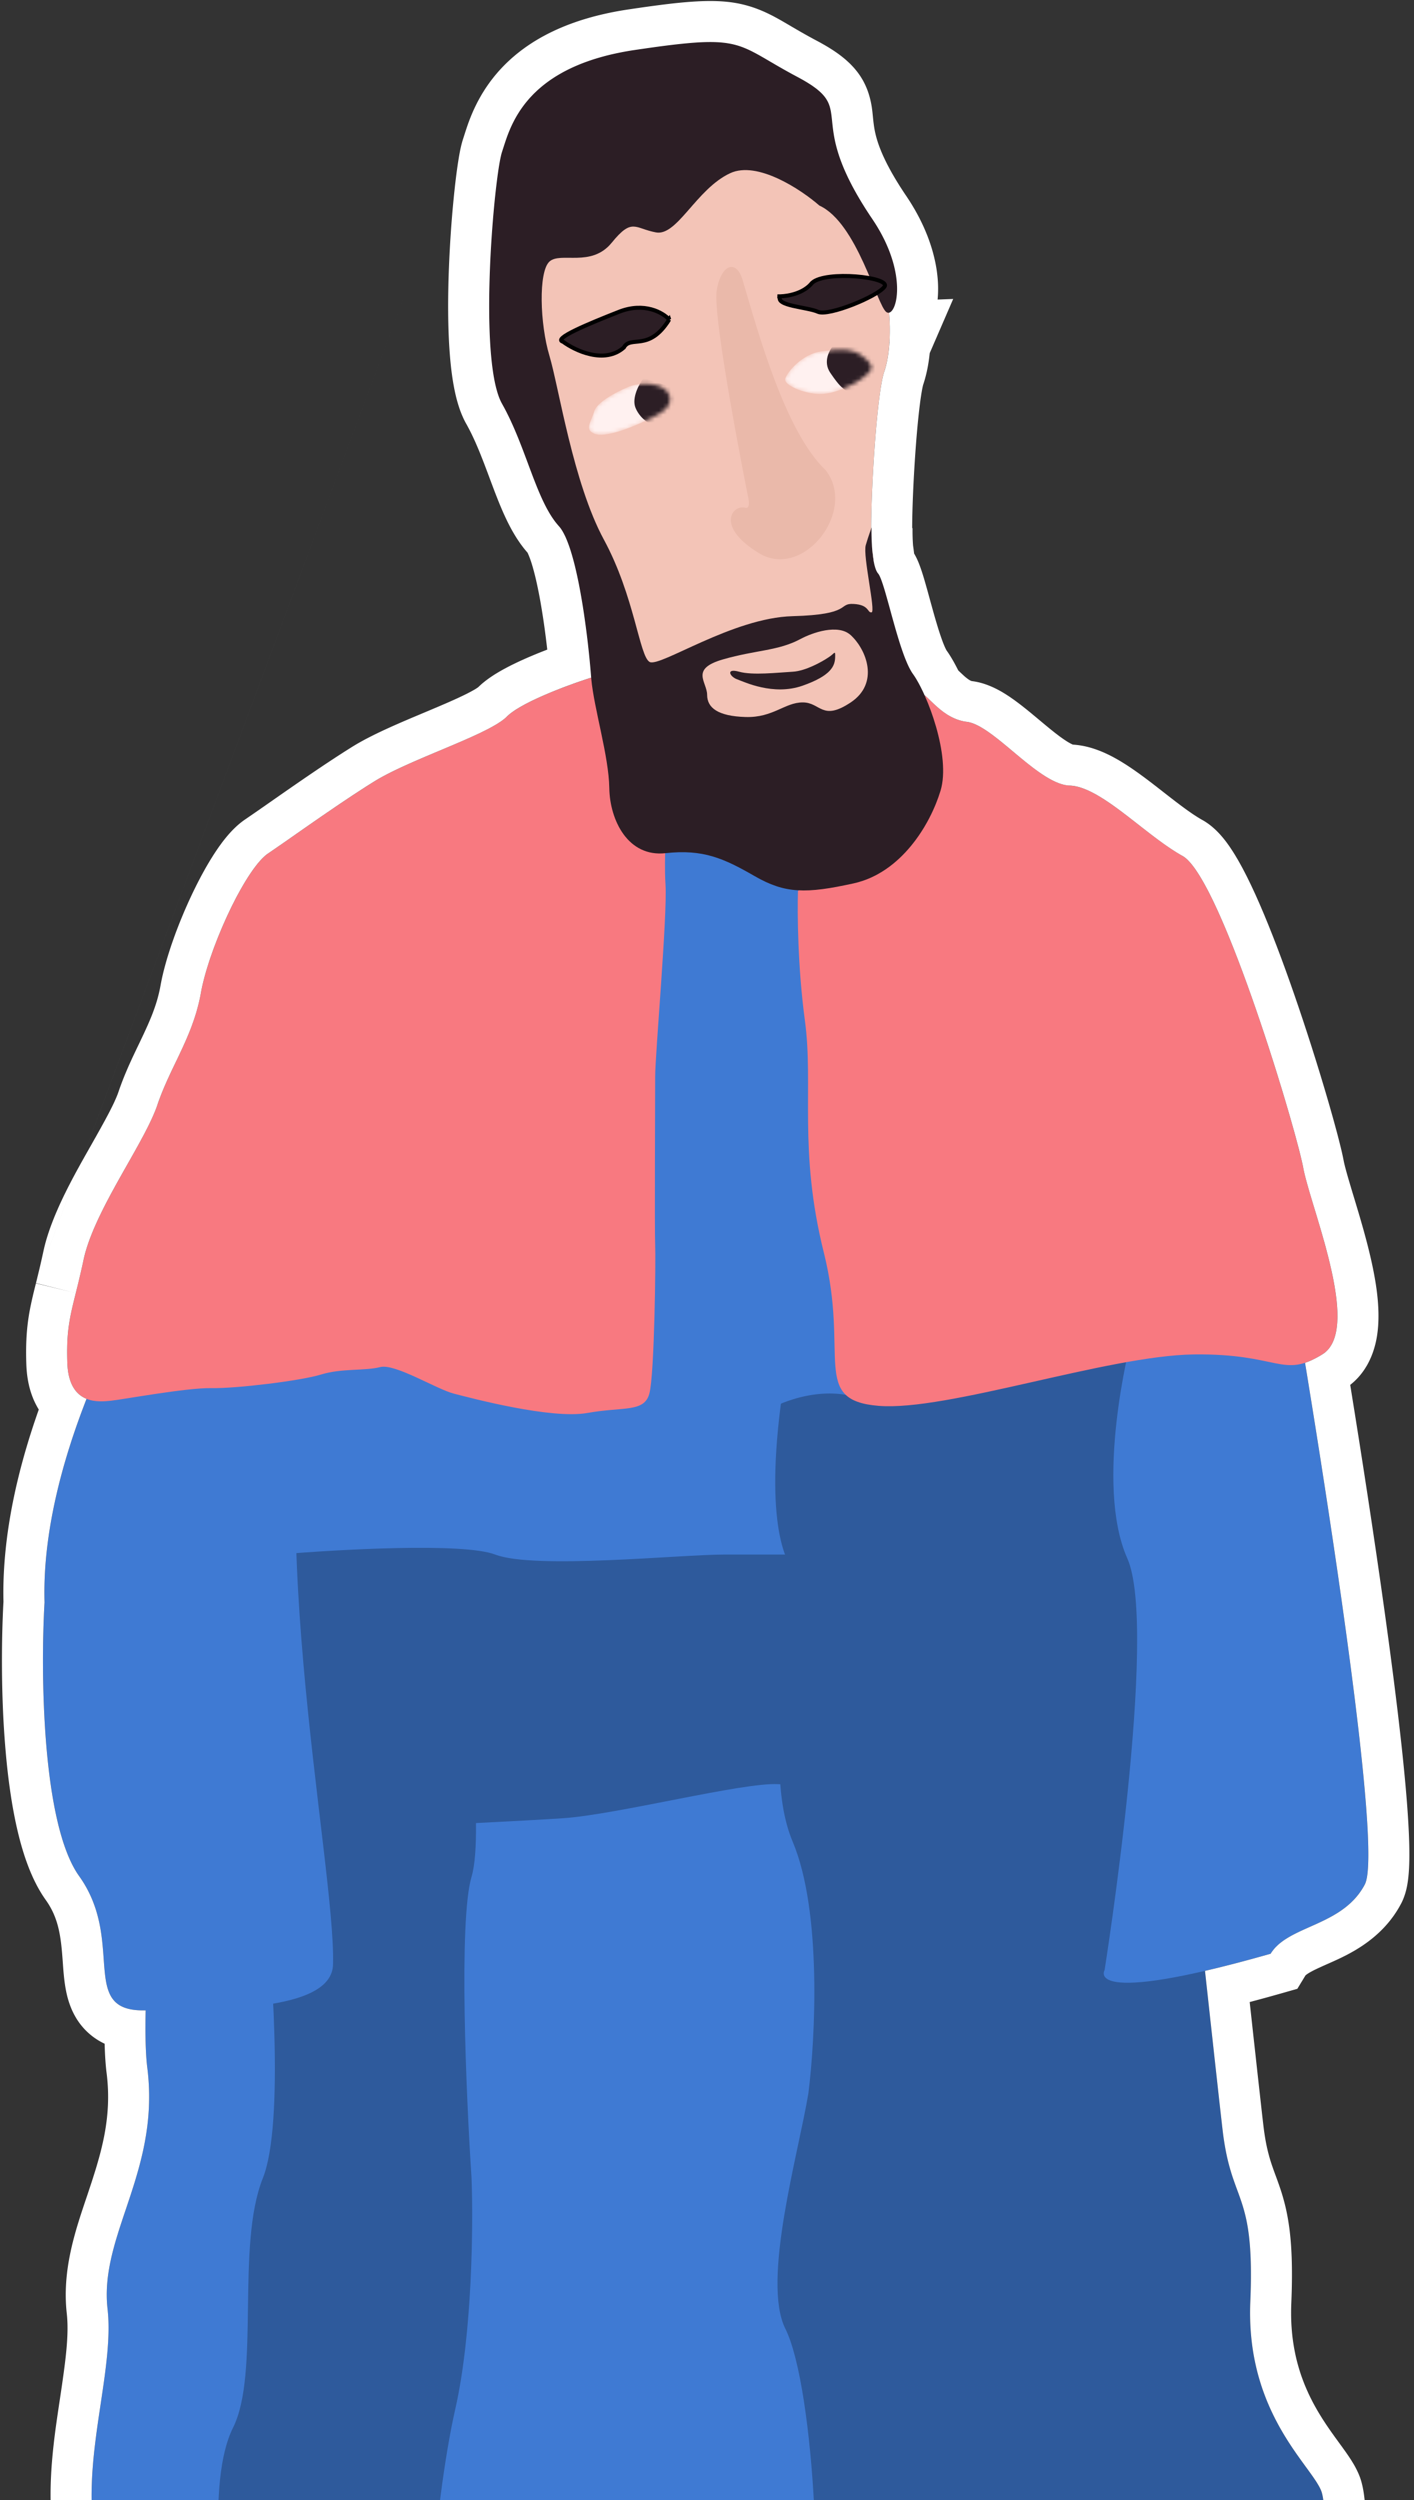 <svg width="353" height="624" fill="none" xmlns="http://www.w3.org/2000/svg"><rect width="100%" height="100%" fill="#333333" stroke="none"/><path d="M152.451 249.974h40.606c-1.392 30.466-2.272 91.293 5.354 90.875 9.531-.522-6.398 22.719 5.222 25.331 11.621 2.611-7.312 68.678 0 82.388 7.312 13.709 0 61.758 0 67.503 0 5.745-7.964 48.049 0 60.192 7.965 12.143 4.831 82.91 4.831 89.7 0 6.789-3.786 49.615 0 70.245 3.787 20.63-.261 56.014-2.35 64.892-2.089 8.879 3.395 14.363-28.333 16.974-4.815.396-47.527 2.611-67.634-4.831s-31.597-6.79-51.183-12.143c-19.585-5.353-18.41-30.03-32.12-60.061-13.709-30.03 9.924-74.554 0-97.142-9.922-22.588 2.09-49.094 0-67.634-2.088-18.541 13.188-34.339 9.924-60.192-2.611-20.682 6.659-103.583 11.62-142.449l104.063-123.648z" fill="#3F7AD3"/><path d="M197.89 332.755c5.954-29.769-2.48-68.026-7.442-83.433l34.862-12.534 58.233 95.967c6.485 59.974 19.898 183.709 21.674 198.854 2.22 18.933 8.095 14.885 6.92 42.827-1.175 27.941 15.409 40.969 17.757 47.396 2.481 6.789 0 58.886 4.57 81.213 4.57 22.327 2.22 21.021 0 33.686-2.219 12.665 3.395 22.849 7.442 38.779 4.048 15.929-14.362 26.897-16.059 30.944-1.698 4.048-24.025 8.487-29.77 0-5.745-8.487-87.349 8.487-104.454 5.615-13.683-2.298 7.312-13.318 10.446-23.111 1.305-14.623 2.872-39.954 0-70.767-2.873-30.814-7.059-40.77-1.045-52.489 5.092-9.923 2.481-69.592-4.961-84.477-5.954-11.908 3.264-43.74 5.745-58.755 1.74-13.71 3.394-45.464-3.918-62.803-9.139-21.675 3.918-62.934 0-68.026-3.917-5.092-7.442-21.674 0-58.886z" fill="#2E5A9C"/><path d="M117.72 468.415c.856-2.871 1.165-7.631 1.107-13.405 9.101-.461 17.353-.908 21.873-1.218 13.318-.914 44.915-9.009 53.533-8.487 6.894.418 16.799-2.698 20.891-4.309l2.872-53.01h-36.951c-11.489 0-47.526 3.786-57.449 0-7.939-3.029-39.345-1.262-54.055 0l-18.019 50.66 14.102 7.753v22.016c2.263 19.411 5.431 61.628 0 75.207-6.79 16.974-.653 48.702-7.443 62.281-6.79 13.579-2.741 44.654 0 60.322 2.742 15.668-7.442 61.498-7.442 77.819 0 16.321 50.138 0 58.233 0 8.095 0 4.701-36.559 0-53.533-4.7-16.974-.653-65.676 4.701-89.308 4.282-18.907 4.482-46.265 4.047-57.581-1.349-20.542-3.238-64.343 0-75.207z" fill="#2E5A9C"/><path d="M323.601 326.966s22.664 132.699 17.126 143.354c-5.54 10.562-19.154 10.121-23.522 17.306-47.136 13.411-41.447 4.082-41.447 4.082s13.544-85.181 5.66-102.783c-8.296-18.704.849-53.98.849-53.98l41.334-7.979zM11.117 399.929c-1.268-43.704 32.377-93.25 32.377-93.25s5.548-10.283 36.992 17.593c-16.816 46.922 3.323 140.783 2.653 165.876 0 12.276-30.459 11.322-47.064 11.613-16.606.292-4.661-17.187-16.314-33.501-9.322-13.052-9.647-50.992-8.644-68.331zM223.594 340.031l-20.472-122.822-26.265-15.642-26.071 18.732c-8.948 39.46-26.845 120.544-26.845 129.195 0 10.815 48.668 13.905 64.697 4.056 12.823-7.88 23.239-5.987 26.844-4.056l8.112-9.463z" fill="#3F7AD3"/><path d="M220.76 92.751c1.761-5.182 1.467-12.425 1.101-15.399l-7.334-20.776-18.211-19.31-32.266 6.6-28.843 8.432-4.767 33.61 16.011 51.696 15.522 34.953 13.077-9.41 26.644-7.7 17.722 2.078c-.285-5.215-1.027-16.621-1.711-20.532-.856-4.889.855-37.764 3.055-44.242z" fill="#F3C4B7"/><path d="M126.512 178.871c3.627-3.627 15.642-8.03 21.196-9.779 18.484-5.593 15.855 35.578 17.466 36.867 1.61 1.29.484 7.05.968 14.831.483 7.781-2.579 42.236-2.579 47.878 0 5.642-.161 38.689 0 42.074.161 3.386-.16 32.317-1.45 37.078-1.29 4.761-6.449 3.224-15.476 4.836-9.028 1.612-29.018-3.708-33.371-4.836-4.353-1.129-14.67-7.577-18.378-6.61-3.708.967-9.63.271-14.728 1.849-5.098 1.577-21.24 3.519-27.429 3.398-6.19-.122-22.453 2.912-25.123 3.155-2.67.243-10.438 1.335-10.802-9.466-.364-10.801 1.412-13.353 4.046-25.7 2.634-12.348 15.146-28.975 18.44-38.688 3.292-9.714 8.89-16.957 10.865-27.988 1.976-11.03 11.036-30.875 16.773-34.761 5.736-3.886 17.393-12.305 26.46-17.948 9.067-5.644 28.589-11.657 33.122-16.19zM200.933 254.641c-1.785-13.166-1.895-26.942-1.726-32.184 9.223-16.609 28.116-49.829 29.902-49.829 2.232 0 5.579 6.695 12.274 7.532 6.696.837 17.854 15.622 25.665 15.901 7.811.279 18.691 12.274 28.176 17.574 9.485 5.3 28.176 67.507 30.129 77.829 1.953 10.321 14.785 40.448 4.742 46.585-10.043 6.137-10.6-.279-32.081 0-21.48.279-61.652 14.227-78.669 12.832-17.017-1.394-7.253-12.553-13.669-38.217-6.416-25.664-2.511-41.564-4.743-58.023z" fill="#F87980"/><path d="M139.517 131.321c4.572 5.045 7.292 27.46 8.081 38.037.726 7.73 4.38 19.267 4.51 27.328.13 8.062 4.681 17.293 14.043 16.253 9.362-1.04 14.563 1.3 22.235 5.721 7.671 4.421 12.872 4.421 24.704 1.82 11.831-2.6 19.115-14.562 21.715-23.144 2.601-8.581-3.25-24.054-6.891-29.124-3.641-5.071-6.892-23.014-8.712-25.095-1.456-1.664-1.69-8.355-1.625-11.493-.332 1.163-.665 1.773-1.44 4.432-.776 2.659 2.548 16.674 1.44 16.784-1.108.111-.499-1.883-4.487-2.105-3.989-.221-.256 2.659-15.234 3.053-14.979.394-33.111 12.811-35.673 11.431-2.563-1.38-3.745-16.358-11.432-30.548-7.686-14.189-11.234-38.036-13.599-45.92-2.365-7.883-2.759-20.89 0-23.452 2.759-2.562 10.446 1.576 15.57-4.73 5.125-6.307 5.716-3.548 11.037-2.562 5.322.985 10.052-10.84 18.527-14.781 6.78-3.154 17.672 4.073 22.27 8.08 9.461 4.336 14.388 25.03 16.753 26.606 2.365 1.577 5.867-9.343-3.547-23.256-17.738-26.211-2.76-27-18.724-35.474-15.964-8.475-12.811-10.84-40.6-6.7-27.79 4.138-31.14 19.51-33.111 25.423-1.971 5.912-6.11 52.029 0 62.869 6.11 10.839 8.475 24.24 14.19 30.547z" fill="#2C1E25"/><path d="M212.388 158.529c-3.169-2.919-9.659-.591-12.508.938-5.628 3.022-11.048 2.71-19.386 5.107-8.338 2.397-3.961 5.628-3.961 8.859s2.71 5.315 9.589 5.524c6.879.208 9.798-3.648 14.28-3.648 4.481 0 4.794 4.794 11.986 0 7.191-4.794 3.961-13.132 0-16.78z" fill="#F3C4B7"/><path d="M154.537 77.818c6.363-2.507 11.006.24 12.532 1.928-5.061 8.194-9.64 3.856-11.327 6.989-4.82 4.241-12.131.803-15.183-1.446-2.651-.723 6.025-4.338 13.978-7.471zM220.814 71.552c1.687-2.41-14.701-4.097-18.075-.964-2.051 2.563-5.768 3.296-7.929 3.374-1.421 2.41 6.724 2.65 9.375 3.856 2.651 1.205 14.942-3.856 16.629-6.266z" fill="#2C1E25"/><path d="M194.062 73.962c.219.009.471.01.748 0m0 0c2.161-.078 5.878-.81 7.929-3.374 3.374-3.133 19.762-1.446 18.075.964-1.687 2.41-13.978 7.47-16.629 6.266-2.651-1.205-10.796-1.446-9.375-3.856zm-27.741 5.784c-1.526-1.687-6.169-4.434-12.532-1.928-7.953 3.133-16.629 6.748-13.978 7.47 3.052 2.25 10.363 5.688 15.183 1.447 1.687-3.133 6.266 1.205 11.327-6.99z" stroke="#000"/><mask id="a" maskUnits="userSpaceOnUse" x="147" y="95" width="21" height="14"><path d="M148.363 102.627c.692-2.299 5.714-4.883 8.138-5.887 3.406-1.669 9.732-1.212 10.667 2.112.935 3.325-3.844 5.16-6.996 6.615-3.151 1.454-9.316 3.844-11.809 2.77-2.494-1.073-.866-2.736 0-5.61z" fill="#FFF1F0"/></mask><g mask="url(#a)"><path d="M148.363 102.627c.692-2.299 5.714-4.883 8.138-5.887 3.406-1.669 9.732-1.212 10.667 2.112.935 3.325-3.844 5.16-6.996 6.615-3.151 1.454-9.316 3.844-11.809 2.77-2.494-1.073-.866-2.736 0-5.61z" fill="#FFF1F0"/><path d="M158.666 101.821c-1.038-2.473.891-5.992 1.985-7.443l11.949 3.817c-2.622 2.685-8.047 8.054-8.78 8.054-.916 0-3.856-1.336-5.154-4.428z" fill="#2C1E25"/></g><path d="M206.11 117.34c-10.122-9.64-16.87-34.462-20.726-47.476-1.491-5.072-5.272-4.161-6.453 2.532-1.181 6.694 7.719 51.091 7.719 51.091s.973 3.611-.543 3.252c-3.133-.964-7.713 4.579 3.374 11.327 11.086 6.748 24.583-10.604 16.629-20.726z" fill="#EAB9AA"/><mask id="b" maskUnits="userSpaceOnUse" x="196" y="87" width="22" height="12"><path d="M196.034 94.5c-.372 1.22 2.47 2.512 3.937 3.006 3.938 1.185 6.308 1.143 10.372-.424 4.064-1.566 6.139-3.598 6.858-4.444.72-.847.466-2.032-2.074-3.853-2.54-1.82-4.911-1.735-9.949-1.1-5.037.635-8.678 5.291-9.144 6.815z" fill="#FFF1F0"/></mask><g mask="url(#b)"><path d="M196.034 94.5c-.372 1.22 2.47 2.512 3.937 3.006 3.938 1.185 6.308 1.143 10.372-.424 4.064-1.566 6.139-3.598 6.858-4.444.72-.847.466-2.032-2.074-3.853-2.54-1.82-4.911-1.735-9.949-1.1-5.037.635-8.678 5.291-9.144 6.815z" fill="#FFF1F0"/><path d="M207.256 93.015c-1.897-2.815-.128-5.838.994-6.999l13.844-.535c-1.823 4.22-6.012 12.666-8.184 12.696-2.715.038-4.283-1.644-6.654-5.162z" fill="#2C1E25"/></g><path d="M197.927 167.651c3.147-.175 7.237-2.453 8.889-3.57 1.533-.942 1.749-2.04 1.676 0-.073 2.04-.875 4.517-8.161 7.067-7.286 2.551-14.5-.947-16.321-1.602-1.822-.656-2.915-2.842.51-1.895 3.424.947 9.472.219 13.407 0z" fill="#2C1E25"/><path fill-rule="evenodd" clip-rule="evenodd" d="M125.668 36.851c-.12.377-.232.728-.34 1.052-1.971 5.912-6.11 52.03 0 62.869 2.685 4.762 4.646 10.02 6.487 14.953 2.348 6.293 4.499 12.059 7.703 15.594 4.54 5.01 7.254 27.144 8.064 37.811-5.608 1.774-17.47 6.139-21.069 9.738-2.471 2.471-9.393 5.381-16.648 8.431-6.058 2.547-12.349 5.192-16.474 7.76-6.41 3.99-14.116 9.367-20.108 13.549a626.026 626.026 0 01-6.353 4.399c-5.736 3.885-14.797 23.731-16.772 34.761-1.204 6.719-3.751 12.033-6.303 17.356-1.637 3.415-3.276 6.835-4.563 10.631-1.37 4.039-4.332 9.272-7.516 14.897-4.474 7.903-9.385 16.578-10.924 23.791-.717 3.364-1.371 6.001-1.935 8.275l-.002.005v.002l-.001.004v.001c-1.506 6.068-2.372 9.56-2.107 17.413.189 5.606 2.372 8.008 4.8 8.988-6.11 15.601-10.987 33.648-10.49 50.796-1.003 17.339-.678 55.279 8.644 68.331 5.157 7.22 5.693 14.668 6.126 20.703.507 7.055.876 12.179 8.326 12.749.577.044 1.197.061 1.862.049l.289-.004c-.082 3.942-.063 7.396.075 10.241.074 1.543.184 2.908.331 4.074 1.78 14.093-1.951 25.199-5.375 35.39-2.856 8.503-5.498 16.368-4.548 24.801.787 6.987-.428 15.104-1.717 23.717-2.132 14.243-4.467 29.841 1.717 43.918 4.574 10.413 2.018 25.487-.724 41.655-3.206 18.903-6.666 39.3.724 55.487 4.532 9.927 7.438 19.27 10.004 27.523 5.197 16.711 9.005 28.954 22.116 32.538 8.036 2.197 14.71 3.382 21.175 4.53 9.29 1.65 18.15 3.224 30.007 7.613 20.107 7.442 62.819 5.227 67.634 4.831 15.367-1.265 22.005-3.204 25.002-5.875 9.176-.544 21.773-2.117 34.752-3.736 26.803-3.346 55.235-6.894 58.541-2.01 5.745 8.487 28.072 4.048 29.769 0 .438-1.044 1.988-2.549 3.978-4.48 5.723-5.556 15.086-14.644 12.082-26.464-1.138-4.479-2.4-8.503-3.576-12.256-3.009-9.596-5.462-17.419-3.866-26.523.475-2.708.955-4.778 1.373-6.576 1.535-6.611 2.22-9.558-1.373-27.11-2.614-12.771-2.921-35.282-3.17-53.483-.185-13.619-.338-24.825-1.4-27.731-.582-1.591-2.037-3.588-3.879-6.117-5.595-7.678-14.762-20.258-13.878-41.279.715-17.001-1.181-22.159-3.274-27.857-1.348-3.666-2.777-7.556-3.646-14.969-.546-4.653-2.19-19.554-4.393-39.706 4.59-1.061 10.003-2.46 16.385-4.276 1.947-3.203 5.732-4.891 9.82-6.713 5.082-2.266 10.631-4.74 13.702-10.593 4.461-8.584-9.381-96.38-14.931-130.185 1.267-.416 2.655-1.084 4.295-2.087 7.648-4.673 2.031-23.258-1.946-36.415-1.246-4.121-2.33-7.709-2.796-10.17-1.953-10.322-20.644-72.529-30.129-77.829-3.562-1.991-7.321-4.926-11.04-7.83-6.184-4.828-12.258-9.57-17.135-9.744-4.171-.149-9.297-4.435-14.188-8.524-4.268-3.568-8.357-6.987-11.477-7.377-4.136-.517-6.994-3.269-9.101-5.297-.539-.519-1.029-.991-1.479-1.366-.992-2.21-2.006-4.054-2.89-5.285-2.086-2.906-4.044-10.036-5.678-15.988-1.218-4.437-2.256-8.218-3.034-9.107-.493-.563-.845-1.702-1.094-3.084a58.138 58.138 0 00-.343-2.677 57.615 57.615 0 01-.194-5.379l.001-.029.005-.324c-.032.112-.064.22-.097.324l.001-.326v-.025c.001-.422.004-.861.01-1.316.116-9.748 1.176-26.665 2.558-34.471.229-1.295.467-2.34.712-3.059.739-2.175 1.116-4.714 1.277-7.147l.053-.122-.045.001.001-.02c.01-.149.018-.297.026-.445a48.493 48.493 0 00-.136-6.97c.676-.14 1.347-1.164 1.719-2.876.863-3.97.117-11.632-5.894-20.515-8.861-13.094-9.558-19.843-10.026-24.376-.469-4.542-.708-6.858-8.698-11.099-2.731-1.45-4.902-2.72-6.765-3.81-9.026-5.283-10.799-6.321-33.835-2.89-26.261 3.91-30.698 17.853-32.769 24.365l-.001.001-.001.005zm-9.753-3.126l.045-.142c1.111-3.496 3.34-10.507 9.676-17.032 6.523-6.716 16.421-11.987 31.294-14.202C168.19.672 175.733-.185 181.733.477c6.639.732 11.002 3.29 15.236 5.773l.478.28c1.858 1.087 3.868 2.263 6.394 3.604 4.323 2.294 8.3 4.915 10.891 8.805 2.564 3.848 2.955 7.858 3.154 9.9l.039.388c.213 2.067.413 3.942 1.361 6.694.985 2.858 2.913 7.015 6.959 12.994 5.238 7.74 7.53 15.223 7.898 21.424a28.261 28.261 0 01-.075 4.428l3.892-.15-5.859 13.523c-.257 2.48-.739 5.246-1.642 7.903.003-.008.002-.004-.002.011-.021.078-.127.47-.281 1.31a66.521 66.521 0 00-.528 3.522c-.363 2.848-.701 6.382-.991 10.174-.576 7.548-.928 15.674-.934 20.76l.095.014c-.023 1.079.001 2.74.125 4.319.094.63.181 1.31.262 2.011.586.976.936 1.829 1.096 2.217l.005.013a37.15 37.15 0 011.015 2.858c.557 1.763 1.15 3.921 1.719 5.992l.035.127.038.139c.833 3.032 1.661 6.04 2.519 8.636.425 1.287.812 2.334 1.156 3.136.308.715.479.994.476.996l-.001-.002c1.049 1.468 2.045 3.213 2.949 5.038l.086.083.089.086c1.116 1.074 1.756 1.66 2.405 2.097.552.371.795.407.863.416 4.192.524 7.74 2.763 9.874 4.243 2.33 1.616 4.72 3.614 6.72 5.287l.182.152c2.555 2.136 4.605 3.835 6.455 5.061.889.59 1.506.915 1.885 1.076l.069.029c5.076.301 9.572 2.695 12.71 4.654 3.363 2.098 6.785 4.771 9.716 7.06l.222.173c3.893 3.04 6.996 5.432 9.733 6.961 3.599 2.012 6.084 5.537 7.575 7.872 1.772 2.777 3.508 6.144 5.159 9.715 3.32 7.178 6.733 16.13 9.83 25.014 6.132 17.59 11.507 36.318 12.632 42.265.339 1.79 1.215 4.738 2.536 9.111l.111.364c1.918 6.346 4.508 14.913 5.564 22.593.537 3.901.796 8.322.017 12.491-.703 3.765-2.47 8.302-6.569 11.53 2.843 17.56 6.945 43.812 10.098 67.697 1.807 13.685 3.321 26.741 4.1 36.991.387 5.103.608 9.707.566 13.429-.021 1.853-.109 3.68-.319 5.338-.176 1.39-.553 3.731-1.702 5.94l-.009.018-.009.017c-4.749 9.053-13.217 12.804-18.005 14.924l-.595.265c-2.191.977-3.496 1.577-4.503 2.199-.493.305-.717.499-.792.571l-2.031 3.341-3.863 1.099a433.264 433.264 0 01-8.033 2.205c1.71 15.598 2.954 26.837 3.411 30.734.728 6.21 1.844 9.247 3.051 12.532l.071.193c1.075 2.925 2.358 6.414 3.16 11.541.788 5.033 1.072 11.303.698 20.183-.73 17.366 6.604 27.517 11.923 34.817l.084.115c.856 1.175 1.805 2.477 2.609 3.7.792 1.205 1.825 2.892 2.529 4.819.757 2.072 1.047 4.491 1.212 6.143.196 1.967.33 4.298.43 6.811.2 5.002.286 11.316.378 18.032l.001.119c.255 18.688.592 39.987 2.963 51.569 1.811 8.85 2.706 14.74 2.814 19.477.116 5.053-.683 8.493-1.457 11.821l-.042.183c-.413 1.78-.839 3.616-1.261 6.027-1.098 6.266.424 11.719 3.55 21.691l.027.084c1.164 3.712 2.496 7.961 3.703 12.713 2.378 9.356-.317 17.412-3.924 23.393-3.373 5.592-7.947 10.029-10.722 12.721l-.228.222c-.508.492-.934.906-1.316 1.286-.383.38-.661.666-.865.887l-.011.012c-1.53 2.806-3.857 4.41-5.006 5.131-1.634 1.026-3.421 1.795-5.072 2.376-3.338 1.176-7.33 2.003-11.339 2.344-3.978.339-8.538.25-12.862-.805-3.482-.849-7.694-2.554-10.986-5.998-.303-.04-.656-.079-1.065-.114-2.78-.236-6.877-.186-12.165.152-10.496.67-23.962 2.347-37.467 4.033l-.312.038c-11.493 1.435-23.073 2.88-32.211 3.563-2.669 1.549-5.71 2.591-8.904 3.38-4.731 1.168-10.855 2.024-18.755 2.674-2.764.227-15.007.891-29.165.556-13.771-.327-31.038-1.612-42.864-5.989-10.938-4.049-19.025-5.497-28.243-7.134l-.103-.018c-6.437-1.143-13.494-2.397-21.982-4.717-9.712-2.654-15.918-8.718-20.188-16.094-3.823-6.604-6.367-14.788-8.788-22.579l-.219-.703c-2.577-8.287-5.313-17.049-9.54-26.311-4.612-10.101-5.627-21.027-5.255-31.347.367-10.165 2.128-20.548 3.696-29.79l.053-.316c1.396-8.227 2.608-15.447 2.979-21.864.375-6.481-.208-10.94-1.534-13.959-7.386-16.812-4.659-34.971-2.623-48.524l.154-1.029c1.35-9.015 2.274-15.678 1.669-21.054-1.208-10.716 2.077-20.476 4.753-28.426l.264-.783c3.438-10.235 6.377-19.319 4.922-30.846-.263-2.085-.417-4.544-.488-7.269a16.414 16.414 0 01-7.257-6.659c-1.558-2.676-2.213-5.447-2.563-7.575-.334-2.037-.489-4.201-.614-5.944l-.015-.211c-.437-6.084-.929-10.842-4.245-15.485-3.493-4.89-5.633-11.254-7.063-17.362-1.478-6.315-2.417-13.355-3.002-20.287C.21 422.918.364 408.837.868 399.772.47 383.265 4.484 366.471 9.682 351.8l-.046-.075c-2.047-3.338-2.929-7.205-3.065-11.236-.311-9.238.806-13.791 2.402-20.225l-.002.011-.007.028 9.087 2.21-4.742-1.186-4.33-1.082m-.003.008l.002-.007m9.073 2.267l.614.149-.346-.092m-9.337-2.342c.56-2.26 1.177-4.748 1.854-7.922 1.873-8.781 7.436-18.597 11.584-25.917l.443-.783c3.39-5.987 5.745-10.236 6.73-13.139 1.485-4.384 3.35-8.274 4.935-11.579l.092-.191c2.59-5.403 4.53-9.558 5.457-14.735 1.207-6.74 4.362-15.368 7.799-22.634 1.752-3.702 3.706-7.329 5.72-10.408 1.806-2.761 4.369-6.21 7.59-8.393a604.168 604.168 0 006.236-4.318l.119-.083c5.92-4.131 13.798-9.63 20.438-13.762 4.828-3.006 11.729-5.906 17.39-8.285l.526-.221c3.698-1.554 6.982-2.938 9.647-4.221 1.32-.635 2.333-1.172 3.066-1.613.495-.298.722-.469.77-.504 1.915-1.882 4.29-3.349 6.202-4.406 2.108-1.165 4.44-2.254 6.682-3.214a126.652 126.652 0 014.362-1.767c-.442-3.887-1.029-8.18-1.755-12.218-.637-3.544-1.342-6.669-2.079-9.066-.651-2.116-1.093-2.865-1.069-2.88.001-.001.003 0 .007.003-2.511-2.839-4.306-6.144-5.682-9.125-1.394-3.023-2.633-6.343-3.756-9.351l-.071-.191c-1.889-5.063-3.588-9.557-5.813-13.504-1.534-2.722-2.398-5.839-2.951-8.568-.581-2.87-.956-6.039-1.195-9.269-.48-6.464-.463-13.846-.197-20.863.268-7.05.797-13.942 1.391-19.495.297-2.773.616-5.276.94-7.336.286-1.827.671-3.966 1.218-5.606.077-.233.163-.5.278-.862l.001-.001.017-.055.002-.007.001-.001.002-.008.002-.005" fill="#fff"/></svg>